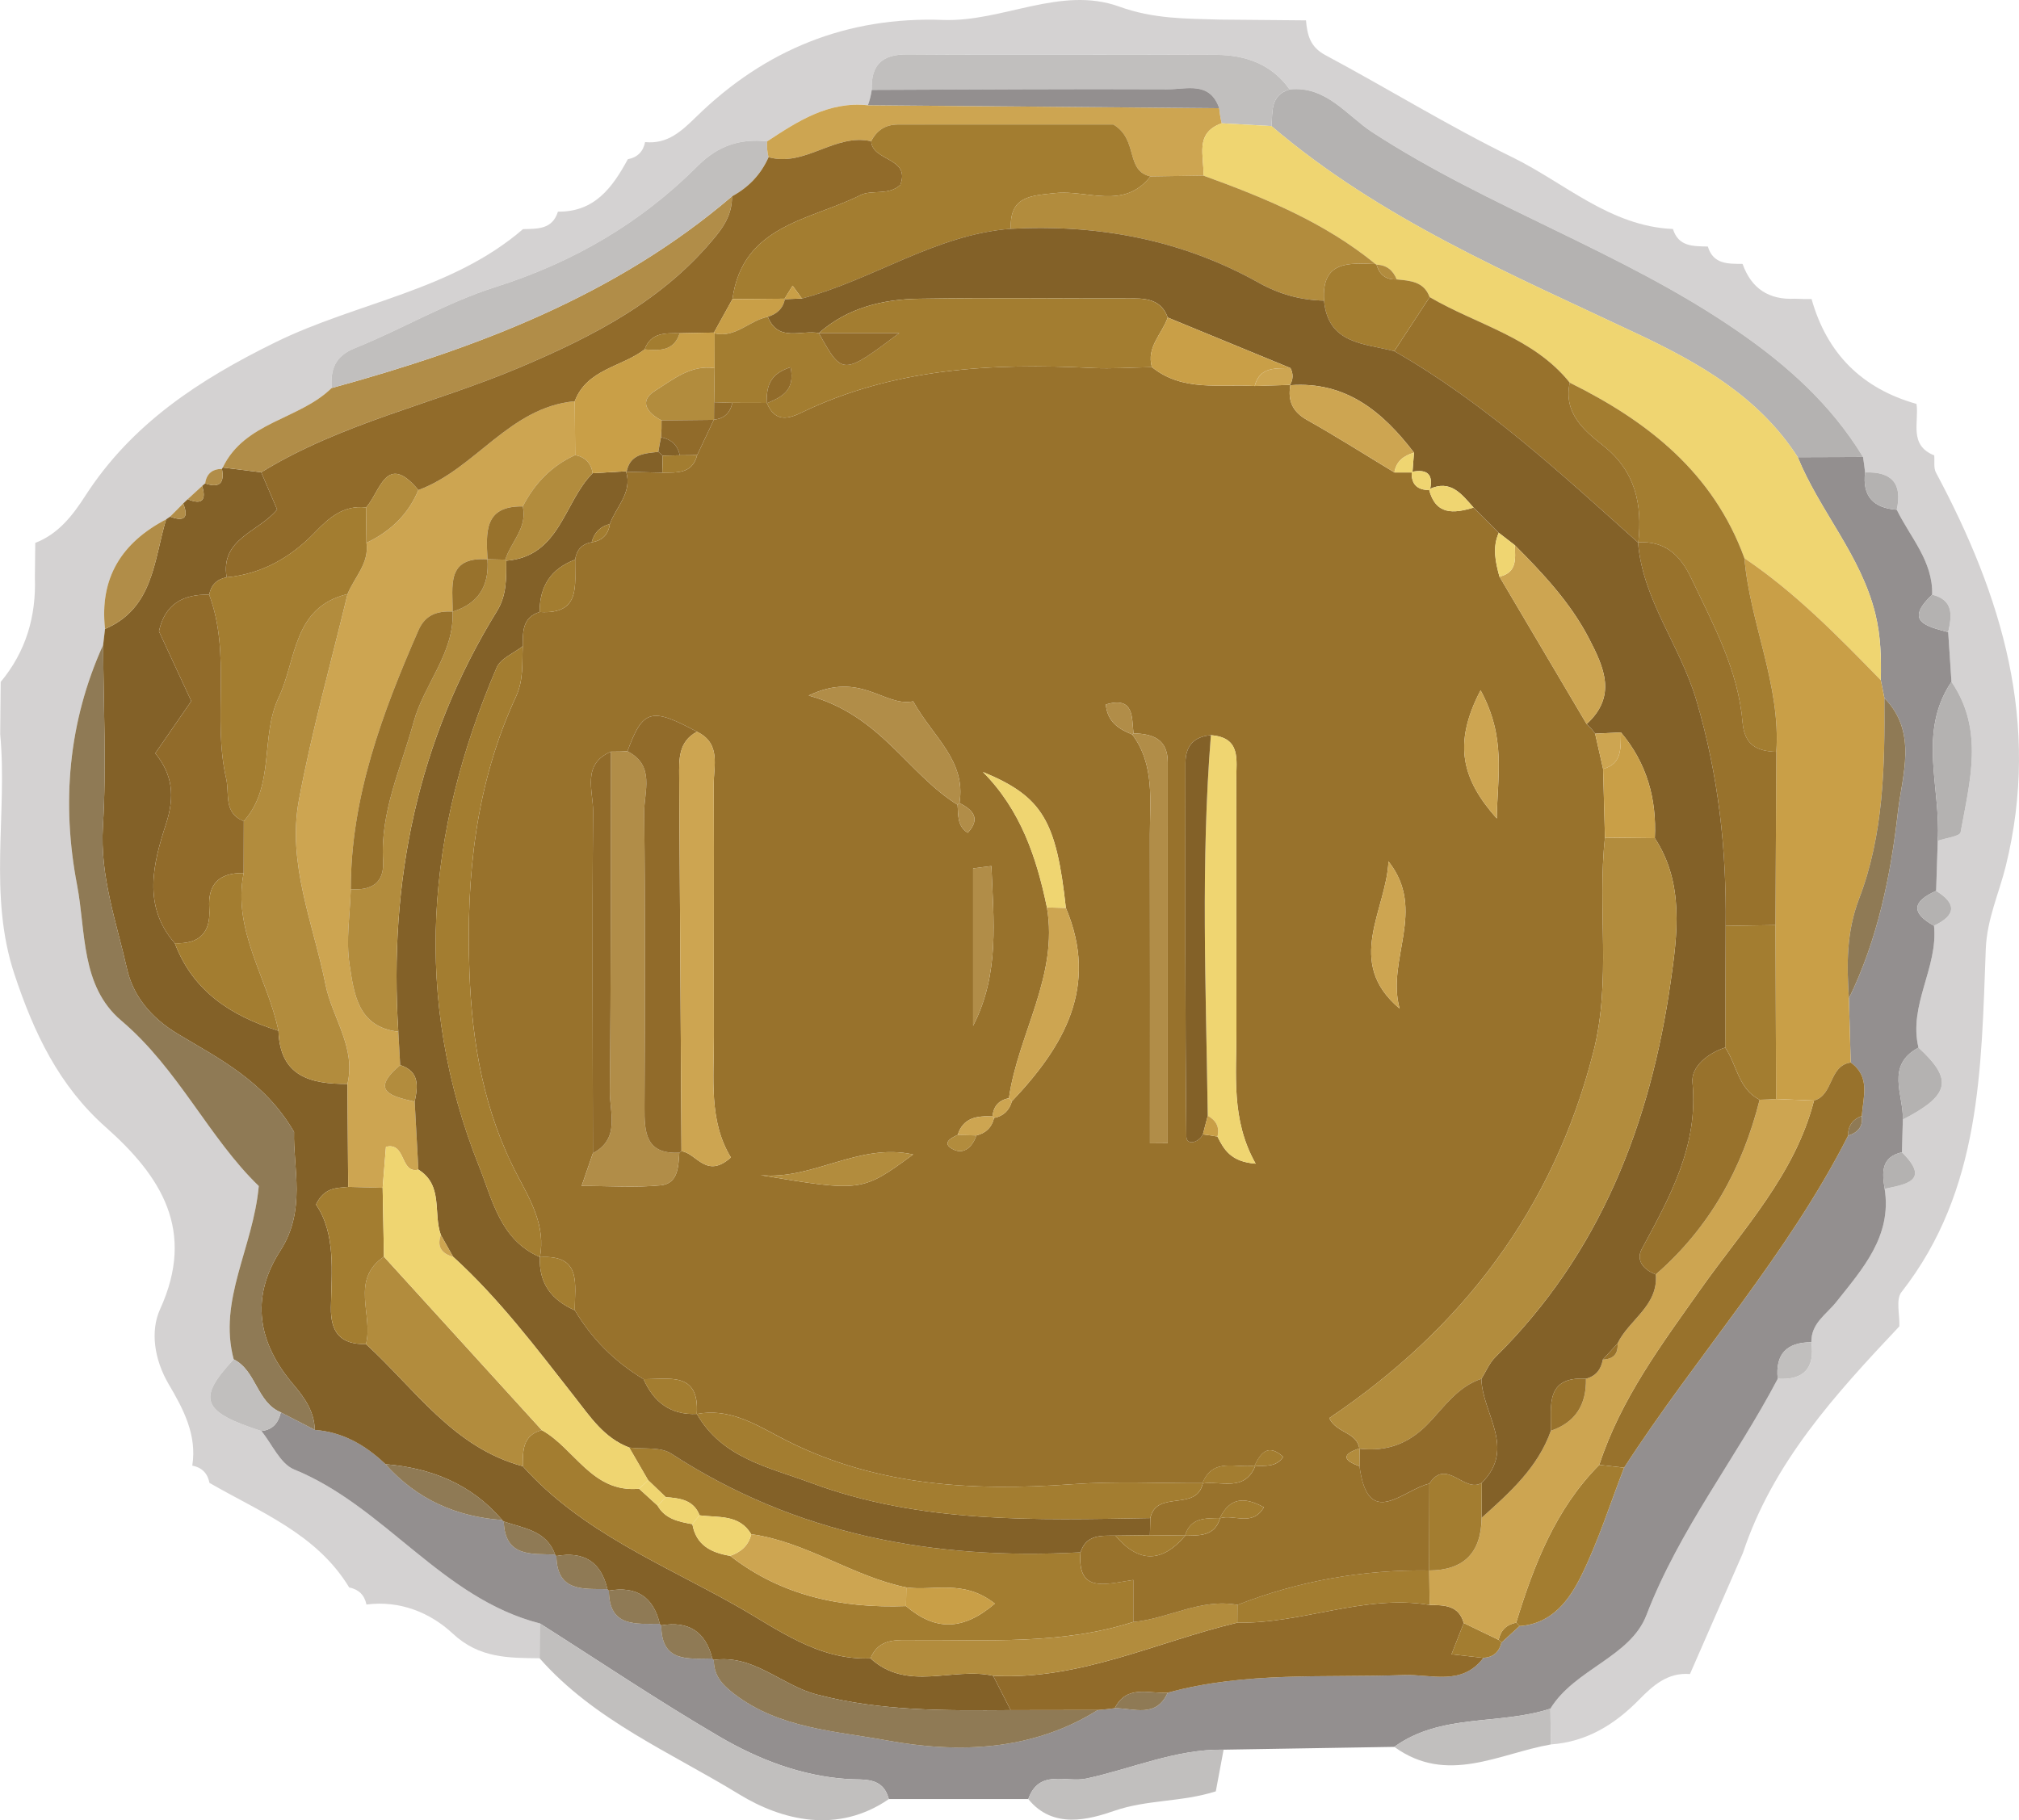 <?xml version="1.0" encoding="iso-8859-1"?>
<!-- Generator: Adobe Illustrator 27.0.0, SVG Export Plug-In . SVG Version: 6.00 Build 0)  -->
<svg version="1.1" id="Layer_1" xmlns="http://www.w3.org/2000/svg" xmlns:xlink="http://www.w3.org/1999/xlink" x="0px" y="0px"
	 viewBox="0 0 115.851 104.462" style="enable-background:new 0 0 115.851 104.462;" xml:space="preserve">
<g>
	<path style="fill:#D4D2D2;" d="M37.016,8.154c1.299,0.135,2.116-0.651,2.958-1.473c3.926-3.832,8.63-5.741,14.133-5.536
		c3.424,0.127,6.757-1.984,10.121-0.764c1.959,0.71,3.829,0.687,5.775,0.744c1.645,0.015,3.29,0.03,4.935,0.044
		c0.074,0.828,0.226,1.521,1.111,1.994c3.59,1.919,7.063,4.07,10.716,5.855c3.022,1.476,5.615,3.968,9.229,4.125
		c0.319,1.029,1.177,0.984,2.002,1.006c0.314,1.033,1.166,0.988,1.992,0.997l0-0.004c0.503,1.418,1.511,2.079,3.009,2.002
		c0.317,0.016,0.634,0.022,0.951,0.017c0.883,3.131,2.889,5.138,6.022,6.02c0.155,1.048-0.461,2.362,1.017,2.955
		c0.028,0.33-0.045,0.715,0.098,0.984c3.79,7.088,6.022,14.39,4.01,22.573c-0.384,1.56-1.084,3.054-1.15,4.766
		c-0.265,6.874-0.254,13.849-4.84,19.698c-0.332,0.424-0.093,1.295-0.119,1.959l0.004-0.001c-3.656,3.882-7.254,7.803-8.982,13.015
		c-1.013,2.315-2.025,4.63-3.038,6.945c-1.276-0.101-2.107,0.644-2.926,1.478c-1.389,1.416-3.008,2.417-5.052,2.561
		c-0.01-0.685-0.021-1.369-0.031-2.054c1.394-2.275,4.585-2.959,5.51-5.366c1.886-4.91,5.13-8.989,7.535-13.564
		c1.499,0.088,2.144-0.608,1.929-2.097c-0.017-1.101,0.852-1.581,1.444-2.329c1.479-1.869,3.191-3.75,2.763-6.476
		c1.247-0.267,2.638-0.466,0.991-2.099c0.017-0.626,0.035-1.252,0.052-1.877c2.709-1.397,2.903-2.291,0.898-4.128
		c-0.59-2.445,1.138-4.595,0.891-6.996c1.252-0.593,1.326-1.258,0.121-2c0.031-0.958,0.062-1.917,0.093-2.875
		c0.456-0.159,1.27-0.253,1.312-0.487c0.525-2.91,1.367-5.87-0.525-8.638c-0.063-0.95-0.125-1.9-0.188-2.85
		c0.213-0.939,0.332-1.837-0.919-2.149c0.051-1.929-1.258-3.291-2.032-4.876c0.341-1.517-0.304-2.197-1.817-2.14
		c-0.033-0.297-0.072-0.593-0.119-0.887c-1.832-3.016-4.373-5.287-7.269-7.276c-6.572-4.515-14.224-7.019-20.896-11.368
		c-1.435-0.936-2.637-2.677-4.736-2.449c-1.024-1.454-2.53-1.975-4.198-1.985c-5.908-0.034-11.817,0.018-17.725-0.026
		c-1.485-0.011-2.102,0.618-2.053,2.037c-0.044,0.301-0.117,0.594-0.22,0.88c-2.26-0.239-4.02,0.915-5.78,2.072
		C42.47,7.95,41.21,8.348,40.038,9.523c-3.274,3.281-7.156,5.542-11.621,6.956c-2.773,0.878-5.334,2.407-8.048,3.5
		c-1.172,0.472-1.401,1.233-1.342,2.292c-1.86,1.824-4.977,1.926-6.245,4.56l-0.046,0.079c-0.555,0.006-0.884,0.275-0.963,0.832
		c0,0-0.173,0.147-0.173,0.147c-0.277,0.254-0.553,0.507-0.83,0.761l-0.258,0.246c-0.25,0.251-0.501,0.502-0.751,0.754l-0.227,0.155
		c-2.545,1.329-3.833,3.359-3.506,6.289c-0.039,0.304-0.074,0.609-0.107,0.914C3.909,41.44,3.524,46.11,4.423,50.795
		c0.51,2.661,0.196,5.794,2.536,7.779c3.283,2.784,5.027,6.729,7.89,9.494c-0.33,3.571-2.345,6.545-1.439,9.945
		c-2.12,2.265-1.828,3.02,1.588,4.114c0.617,0.755,1.083,1.881,1.876,2.205c5.226,2.134,8.472,7.396,14.103,8.837
		c-0.004,0.667-0.008,1.334-0.012,2.001c-1.786-0.023-3.462,0.007-4.99-1.421c-1.274-1.19-3.027-1.916-4.947-1.664
		c-0.115-0.545-0.445-0.871-0.991-0.979c-1.866-3.079-5.108-4.319-8.018-6.003c-0.106-0.551-0.435-0.882-0.986-0.992
		c0.281-1.765-0.522-3.259-1.351-4.667c-0.835-1.418-1.067-3.057-0.496-4.309c2.059-4.512,0.061-7.628-3.119-10.446
		c-2.688-2.382-4.122-5.41-5.24-8.78c-1.518-4.574-0.39-9.202-0.816-13.78c0.009-0.997,0.019-1.995,0.028-2.992
		c1.451-1.744,2.043-3.767,1.962-6.011c0.007-0.656,0.015-1.313,0.022-1.969c1.314-0.507,2.138-1.563,2.857-2.68
		c2.672-4.152,6.538-6.677,10.912-8.828c4.685-2.304,10.117-2.959,14.218-6.5c0.825-0.021,1.684,0.028,2.004-1.003
		c2.109,0.027,3.132-1.393,4.01-3.008C36.575,9.034,36.906,8.705,37.016,8.154z"/>
	<path style="fill:#938F8F;" d="M59.004,103.248c-2.667,0.001-5.335,0.001-8.002,0.002c-0.351-1.305-1.426-1.085-2.383-1.15
		c-2.656-0.179-5.102-1.127-7.344-2.439c-3.5-2.048-6.872-4.316-10.298-6.492c-5.631-1.442-8.877-6.703-14.103-8.837
		c-0.793-0.324-1.259-1.45-1.876-2.205c0.652-0.065,0.977-0.471,1.116-1.07c0.65,0.335,1.3,0.671,1.951,1.006
		c1.61,0.123,2.913,0.878,4.055,1.968c1.785,2.005,4.045,3.018,6.7,3.204l0.087,0.084c0.067,2.053,1.583,1.854,2.945,1.894
		l0.074,0.087c0.035,2.086,1.558,1.878,2.93,1.901l0.083,0.087c0.011,2.114,1.542,1.895,2.924,1.906l0.082,0.086
		c0,2.139,1.536,1.911,2.93,1.901l0.083,0.082c0.008,0.878,0.429,1.382,1.16,1.943c2.604,2.002,5.834,2.135,8.766,2.676
		c4.067,0.749,8.337,0.621,12.114-1.745c0.325-0.024,0.648-0.058,0.97-0.103c1.098-0.003,2.37,0.589,3.036-0.888
		c4.459-1.228,9.032-0.853,13.572-1.015c1.536-0.055,3.317,0.646,4.541-0.984c0.565-0.033,0.903-0.335,1.038-0.876
		c0.346-0.316,0.691-0.633,1.037-0.949c1.864-0.128,2.853-1.486,3.549-2.9c0.976-1.985,1.648-4.119,2.45-6.189
		c4.161-6.437,9.362-12.172,12.856-19.058c0.559-0.17,0.865-0.516,0.784-1.13c0.075-1.081,0.514-2.237-0.636-3.064
		c-0.035-1.226-0.07-2.452-0.105-3.678c1.648-3.376,2.401-7.044,2.813-10.692c0.237-2.103,1.159-4.58-0.774-6.545
		c-0.069-0.342-0.137-0.685-0.206-1.027c0.021-1.279,0.005-2.506-0.315-3.809c-0.825-3.36-3.188-5.892-4.451-8.991
		c1.248-0.004,2.496-0.008,3.744-0.012c0.047,0.295,0.086,0.591,0.119,0.887c-0.167,1.369,0.483,2.045,1.817,2.14
		c0.774,1.585,2.083,2.947,2.032,4.876c-1.644,1.551-0.297,1.822,0.919,2.149c0.063,0.95,0.125,1.9,0.188,2.85
		c-1.958,2.895-0.597,6.077-0.787,9.125c-0.031,0.958-0.062,1.917-0.093,2.875c-1.334,0.588-1.487,1.248-0.121,2
		c0.246,2.401-1.482,4.551-0.891,6.996c-1.91,1.026-0.85,2.698-0.898,4.128c-0.017,0.626-0.035,1.252-0.052,1.877
		c-1.218,0.281-1.136,1.175-0.991,2.099c0.428,2.725-1.284,4.607-2.763,6.476c-0.592,0.748-1.46,1.228-1.444,2.329
		c-1.403,0-2.077,0.67-1.929,2.097c-2.405,4.575-5.649,8.654-7.535,13.564c-0.925,2.408-4.116,3.091-5.51,5.366
		c-2.928,0.965-6.269,0.247-8.957,2.193c-3.264,0.054-6.529,0.107-9.793,0.161c-2.752-0.039-5.257,1.094-7.882,1.66
		C61.169,102.323,59.632,101.495,59.004,103.248z"/>
	<path style="fill:#836128;" d="M22.119,84.031c-1.141-1.089-2.445-1.844-4.055-1.968c-0.031-1.051-0.565-1.821-1.234-2.608
		c-2.007-2.363-2.506-4.95-0.738-7.688c1.488-2.305,0.72-4.764,0.781-6.804c-1.697-2.916-4.3-4.202-6.651-5.612
		c-1.605-0.962-2.592-2.237-2.933-3.744c-0.607-2.684-1.562-5.307-1.384-8.188c0.213-3.457,0.027-6.939,0.014-10.41
		c0.032-0.305,0.068-0.61,0.107-0.914c2.787-1.194,2.796-3.937,3.506-6.289L9.76,29.65c0.803,0.299,1.086,0.081,0.751-0.754
		l0.258-0.246c0.815,0.334,1.083,0.07,0.83-0.761l0.173-0.147c0.801,0.278,1.124,0.003,0.963-0.832c0,0,0.046-0.079,0.046-0.079
		c0.735,0.091,1.471,0.183,2.206,0.274c0.3,0.7,0.6,1.4,0.914,2.134c-1.045,1.292-3.269,1.66-2.897,3.893
		c-0.559,0.106-0.891,0.44-1.003,0.996c-1.478-0.03-2.536,0.516-2.881,2.103c0.609,1.314,1.221,2.635,1.856,4.006
		c-0.673,0.974-1.306,1.891-2.067,2.993c0.997,1.236,1.135,2.465,0.612,4.071c-0.721,2.215-1.368,4.691,0.509,6.83
		c1.05,2.779,3.262,4.185,5.949,5.028c0.08,2.626,1.85,3.057,3.958,3.049c0.014,1.969,0.028,3.939,0.042,5.908
		c-0.633,0.078-1.338-0.015-1.849,1.011c1.145,1.681,0.895,3.816,0.859,5.905c-0.025,1.462,0.571,2.135,2.008,2.105
		c2.818,2.57,5.011,5.941,8.998,7.01c3.361,3.757,7.993,5.604,12.236,8c2.397,1.353,4.708,3.149,7.719,3.027
		c2.117,1.939,4.717,0.48,7.036,0.998c0.335,0.658,0.67,1.315,1.004,1.973c-3.733,0.025-7.424,0.072-11.13-0.898
		c-2.039-0.534-3.624-2.315-5.905-1.983l-0.083-0.082c-0.385-1.545-1.369-2.168-2.93-1.901l-0.082-0.086
		c-0.372-1.561-1.357-2.18-2.924-1.906l-0.083-0.087c-0.367-1.574-1.359-2.183-2.93-1.901l-0.074-0.087
		c-0.496-1.387-1.811-1.499-2.945-1.894l-0.087-0.084C27.058,85.178,24.756,84.254,22.119,84.031z"/>
	<path style="fill:#B4B2B1;" d="M106.899,26.226c-1.248,0.004-2.496,0.008-3.744,0.012c-2.211-3.448-5.642-5.397-9.169-7.063
		c-7.316-3.456-14.784-6.608-21.028-11.939c0.071-0.837-0.075-1.781,1.039-2.102c2.099-0.228,3.301,1.514,4.736,2.449
		c6.672,4.349,14.325,6.853,20.896,11.368C102.526,20.939,105.067,23.21,106.899,26.226z"/>
	<path style="fill:#8F7A55;" d="M5.92,37.009c0.013,3.471,0.199,6.953-0.014,10.41C5.728,50.3,6.683,52.923,7.29,55.607
		c0.341,1.507,1.328,2.781,2.933,3.744c2.351,1.409,4.954,2.695,6.651,5.612c-0.061,2.04,0.707,4.499-0.781,6.804
		c-1.768,2.739-1.269,5.326,0.738,7.688c0.669,0.788,1.203,1.558,1.234,2.608c-0.65-0.335-1.3-0.671-1.951-1.006
		c-1.39-0.581-1.401-2.386-2.704-3.044c-0.906-3.4,1.11-6.374,1.439-9.945c-2.864-2.765-4.608-6.71-7.89-9.494
		c-2.34-1.984-2.025-5.117-2.536-7.779C3.524,46.11,3.909,41.44,5.92,37.009z"/>
	<path style="fill:#B18D48;" d="M14.987,27.105c-0.735-0.091-1.471-0.183-2.206-0.274c1.268-2.634,4.385-2.737,6.245-4.56
		c8.321-2.285,16.294-5.295,22.975-11.003c0.01,0.862-0.328,1.542-0.878,2.224c-2.997,3.716-7.051,5.795-11.333,7.608
		C24.885,23.175,19.585,24.277,14.987,27.105z"/>
	<path style="fill:#C1BFBE;" d="M42.001,11.267c-6.681,5.708-14.654,8.719-22.975,11.003c-0.058-1.059,0.17-1.82,1.342-2.292
		c2.714-1.092,5.275-2.622,8.048-3.5c4.465-1.414,8.347-3.675,11.621-6.956c1.173-1.175,2.432-1.573,3.984-1.412
		c-0.024,0.307,0.002,0.61,0.076,0.909C43.66,10.012,42.951,10.753,42.001,11.267z"/>
	<path style="fill:#C1BFBE;" d="M30.976,93.17c3.426,2.175,6.798,4.443,10.298,6.492c2.242,1.312,4.689,2.26,7.344,2.439
		c0.957,0.065,2.032-0.155,2.383,1.15c-2.927,2.018-6.132,1.229-8.595-0.279c-3.917-2.4-8.3-4.232-11.443-7.8
		C30.968,94.503,30.972,93.837,30.976,93.17z"/>
	<path style="fill:#C1BFBE;" d="M73.998,5.133c-1.114,0.321-0.968,1.265-1.039,2.102c-0.953-0.053-1.906-0.106-2.859-0.159
		c-0.068-0.285-0.115-0.573-0.14-0.865c-0.533-1.569-1.887-1.082-2.952-1.087C61.346,5.098,55.684,5.14,50.022,5.159
		c-0.049-1.419,0.569-2.048,2.053-2.037C57.983,3.167,63.892,3.114,69.8,3.148C71.468,3.158,72.974,3.679,73.998,5.133z"/>
	<path style="fill:#CDA551;" d="M69.96,6.212c0.025,0.292,0.072,0.58,0.14,0.865c-1.588,0.568-0.986,1.901-1.049,3.002
		c-1.013,0.016-2.026,0.031-3.04,0.047c-1.463-0.337-0.668-2.104-2.124-2.978c-3.84,0-8.094,0.001-12.349-0.001
		c-0.721,0-1.233,0.322-1.552,0.962c-2.085-0.481-3.788,1.497-5.889,0.913c-0.075-0.299-0.1-0.602-0.076-0.909
		c1.759-1.157,3.52-2.311,5.78-2.072C56.521,6.097,63.24,6.154,69.96,6.212z"/>
	<path style="fill:#938F8F;" d="M69.96,6.212C63.24,6.154,56.521,6.097,49.802,6.039c0.103-0.286,0.176-0.579,0.22-0.88
		c5.662-0.019,11.324-0.062,16.986-0.035C68.073,5.13,69.426,4.643,69.96,6.212z"/>
	<path style="fill:#C1BFBE;" d="M80.004,100.253c2.688-1.946,6.028-1.228,8.957-2.193c0.01,0.685,0.021,1.369,0.031,2.054
		C86.003,100.639,83.035,102.45,80.004,100.253z"/>
	<path style="fill:#B4B2B1;" d="M111.188,48.253c0.189-3.048-1.172-6.229,0.787-9.125c1.892,2.769,1.05,5.728,0.525,8.638
		C112.458,48,111.643,48.094,111.188,48.253z"/>
	<path style="fill:#B18D48;" d="M9.533,29.805c-0.71,2.352-0.718,5.095-3.506,6.289C5.7,33.165,6.987,31.134,9.533,29.805z"/>
	<path style="fill:#C1BFBE;" d="M13.409,78.013c1.303,0.658,1.315,2.463,2.704,3.044c-0.139,0.599-0.465,1.005-1.116,1.07
		C11.581,81.033,11.289,80.278,13.409,78.013z"/>
	<path style="fill:#B4B2B1;" d="M109.184,64.252c0.048-1.431-1.012-3.103,0.898-4.128C112.087,61.961,111.892,62.855,109.184,64.252
		z"/>
	<path style="fill:#B4B2B1;" d="M108.141,68.228c-0.145-0.924-0.228-1.818,0.991-2.099
		C110.779,67.762,109.389,67.962,108.141,68.228z"/>
	<path style="fill:#B4B2B1;" d="M110.973,53.128c-1.366-0.752-1.213-1.412,0.121-2C112.3,51.87,112.225,52.535,110.973,53.128z"/>
	<path style="fill:#B4B2B1;" d="M108.835,29.253c-1.334-0.095-1.984-0.771-1.817-2.14C108.531,27.056,109.176,27.736,108.835,29.253
		z"/>
	<path style="fill:#B4B2B1;" d="M111.787,36.277c-1.216-0.327-2.564-0.598-0.919-2.149C112.118,34.441,112,35.339,111.787,36.277z"
		/>
	<path style="fill:#C1BFBE;" d="M102.005,79.129c-0.148-1.427,0.526-2.097,1.929-2.097C104.15,78.521,103.504,79.217,102.005,79.129
		z"/>
	<path style="fill:#B18D48;" d="M11.598,27.889c0.253,0.831-0.015,1.095-0.83,0.761C11.045,28.397,11.322,28.143,11.598,27.889z"/>
	<path style="fill:#B18D48;" d="M10.511,28.896c0.335,0.835,0.052,1.053-0.751,0.754C10.01,29.399,10.26,29.147,10.511,28.896z"/>
	<path style="fill:#B18D48;" d="M12.735,26.91c0.16,0.835-0.163,1.11-0.963,0.832C11.851,27.185,12.179,26.916,12.735,26.91z"/>
	<path style="fill:#C1BFBE;" d="M59.004,103.248c0.627-1.753,2.165-0.926,3.325-1.175c2.625-0.565,5.13-1.699,7.882-1.66
		c-0.146,0.783-0.293,1.567-0.448,2.394c-1.974,0.626-3.937,0.465-5.817,1.115C62.535,104.41,60.423,105.015,59.004,103.248z"/>
	<path style="fill:#EFD571;" d="M69.051,10.078c0.063-1.101-0.539-2.434,1.049-3.002c0.953,0.053,1.906,0.106,2.859,0.159
		c6.244,5.331,13.712,8.483,21.028,11.939c3.527,1.666,6.957,3.615,9.169,7.063c1.263,3.099,3.626,5.631,4.451,8.991
		c0.32,1.304,0.336,2.53,0.315,3.809c-2.45-2.511-4.896-5.026-7.826-7c-1.787-4.905-5.538-7.855-10.023-10.075
		c-2.087-2.606-5.33-3.32-8.039-4.91c-0.328-0.899-1.116-0.943-1.888-1.016c-0.211-0.522-0.577-0.832-1.158-0.846l-0.059-0.034
		C75.998,12.759,72.56,11.349,69.051,10.078z"/>
	<path style="fill:#C99F47;" d="M100.096,32.037c2.93,1.974,5.376,4.489,7.826,7c0.069,0.342,0.137,0.685,0.206,1.027
		c0.029,3.9-0.044,7.832-1.447,11.5c-0.744,1.945-0.715,3.794-0.591,5.737c0.035,1.226,0.07,2.452,0.105,3.678
		c-1.268,0.18-0.973,1.87-2.106,2.181c-0.725-0.029-1.449-0.058-2.174-0.087c-0.013-3.327-0.025-6.654-0.038-9.981
		c0.017-3.315,0.033-6.63,0.05-9.945C102.188,39.301,100.416,35.788,100.096,32.037z"/>
	<path style="fill:#916B2A;" d="M57.992,98.146c-0.335-0.658-0.67-1.315-1.004-1.973c4.951,0.272,9.361-1.941,14.011-3.048
		c3.716,0.076,7.268-1.643,11.035-1.016c0.829,0.014,1.671,0.001,1.956,1.039c-0.213,0.543-0.425,1.086-0.702,1.793
		c0.672,0.076,1.25,0.142,1.828,0.207c-1.224,1.63-3.005,0.929-4.541,0.984c-4.54,0.162-9.113-0.213-13.572,1.015
		c-1.078,0.07-2.34-0.489-3.036,0.888c-0.322,0.045-0.646,0.079-0.97,0.103C61.328,98.14,59.66,98.143,57.992,98.146z"/>
	<path style="fill:#98722C;" d="M104.089,63.16c1.133-0.311,0.837-2.001,2.106-2.181c1.149,0.827,0.711,1.983,0.636,3.064
		c-0.52,0.198-0.797,0.563-0.784,1.13c-3.495,6.886-8.695,12.621-12.856,19.058c-0.474-0.054-0.949-0.108-1.423-0.162
		c1.231-3.784,3.572-6.906,5.836-10.11C100.024,70.532,103.001,67.402,104.089,63.16z"/>
	<path style="fill:#8F7A55;" d="M57.992,98.146c1.668-0.003,3.336-0.006,5.005-0.008c-3.777,2.367-8.047,2.495-12.114,1.745
		c-2.932-0.54-6.162-0.674-8.766-2.676c-0.73-0.561-1.152-1.066-1.16-1.943c2.281-0.332,3.866,1.45,5.905,1.983
		C50.568,98.218,54.259,98.17,57.992,98.146z"/>
	<path style="fill:#A37D30;" d="M91.767,84.07c0.474,0.054,0.949,0.108,1.423,0.162c-0.802,2.07-1.474,4.205-2.45,6.189
		c-0.696,1.415-1.685,2.773-3.549,2.9l-0.192-0.196C88.017,89.806,89.255,86.602,91.767,84.07z"/>
	<path style="fill:#8F7A55;" d="M106.089,57.301c-0.123-1.943-0.153-3.792,0.591-5.737c1.404-3.668,1.476-7.6,1.447-11.5
		c1.933,1.965,1.011,4.441,0.774,6.545C108.49,50.258,107.737,53.926,106.089,57.301z"/>
	<path style="fill:#8F7A55;" d="M22.119,84.031c2.637,0.223,4.94,1.147,6.7,3.204C26.164,87.049,23.904,86.036,22.119,84.031z"/>
	<path style="fill:#8F7A55;" d="M34.938,91.289c1.567-0.274,2.553,0.345,2.924,1.906C36.48,93.184,34.948,93.403,34.938,91.289z"/>
	<path style="fill:#8F7A55;" d="M31.925,89.3c1.571-0.282,2.564,0.327,2.93,1.901C33.482,91.178,31.959,91.386,31.925,89.3z"/>
	<path style="fill:#8F7A55;" d="M37.944,93.281c1.561-0.267,2.545,0.356,2.93,1.901C39.48,95.191,37.944,95.419,37.944,93.281z"/>
	<path style="fill:#8F7A55;" d="M28.906,87.319c1.134,0.395,2.449,0.508,2.945,1.894C30.489,89.173,28.973,89.372,28.906,87.319z"/>
	<path style="fill:#A37D30;" d="M85.116,95.147c-0.578-0.065-1.155-0.131-1.828-0.207c0.277-0.707,0.489-1.25,0.702-1.793
		c0.667,0.322,1.334,0.643,2.002,0.965l0.162,0.159C86.019,94.812,85.681,95.114,85.116,95.147z"/>
	<path style="fill:#8F7A55;" d="M63.967,98.034c0.696-1.377,1.958-0.818,3.036-0.888C66.337,98.623,65.065,98.032,63.967,98.034z"/>
	<path style="fill:#8F7A55;" d="M106.046,65.174c-0.014-0.567,0.264-0.933,0.784-1.13C106.911,64.658,106.605,65.003,106.046,65.174
		z"/>
	<path style="fill:#A37D30;" d="M87.191,93.321c-0.346,0.316-0.691,0.633-1.037,0.949c0,0-0.162-0.159-0.162-0.159
		c0.114-0.555,0.458-0.877,1.007-0.987C86.999,93.125,87.191,93.321,87.191,93.321z"/>
	<path style="fill:#CDA551;" d="M19.98,68.116c-0.014-1.969-0.028-3.939-0.042-5.908c0.502-2.098-0.876-3.789-1.258-5.698
		c-0.702-3.508-2.208-6.943-1.53-10.581c0.741-3.98,1.846-7.893,2.793-11.835c0.393-0.969,1.254-1.765,1.087-2.94
		c1.361-0.648,2.394-1.618,2.977-3.03c3.272-1.204,5.214-4.749,8.973-5.097c0.009,1.03,0.017,2.059,0.026,3.089
		c-1.36,0.618-2.332,1.632-3.008,2.949c-2.252-0.044-2.096,1.522-2.027,3.03l0,0.002c-2.412-0.158-1.976,1.579-2.001,3.009
		l0.003-0.01c-0.87-0.032-1.564,0.168-1.963,1.082c-2.075,4.75-3.878,9.565-3.881,14.855c-0.041,1.443-0.285,2.917-0.071,4.322
		c0.254,1.667,0.469,3.594,2.798,3.854c0.036,0.64,0.072,1.279,0.107,1.919c-1.809,1.526-0.446,1.797,0.832,2.102
		c0.071,1.299,0.142,2.598,0.213,3.896c-1.059,0.265-0.698-1.602-1.862-1.307c-0.068,0.839-0.129,1.596-0.19,2.353
		C21.297,68.153,20.638,68.134,19.98,68.116z"/>
	<path style="fill:#A37D30;" d="M49.951,95.174c-3.011,0.122-5.322-1.674-7.719-3.027c-4.243-2.395-8.874-4.243-12.236-8
		c0.007-0.879-0.023-1.777,1.092-2.071c1.898,1.057,2.892,3.616,5.58,3.362c0.354,0.323,0.709,0.646,1.063,0.969
		c0.44,0.779,1.219,0.922,1.998,1.066c0.213,1.213,1.085,1.64,2.166,1.818c2.977,2.316,6.415,3.018,10.091,2.884
		c1.685,1.432,3.268,1.419,5.097-0.142c-1.787-1.413-3.505-0.711-5.079-0.928c-3.097-0.639-5.734-2.616-8.899-3.056
		c-0.695-1.159-1.895-0.938-2.961-1.083c-0.352-0.897-1.141-0.98-1.941-1.045c-0.338-0.325-0.677-0.65-1.015-0.974
		c-0.362-0.624-0.723-1.248-1.085-1.872c0.811,0.102,1.791-0.055,2.408,0.347c7.173,4.67,15.093,6.128,23.488,5.667
		c-0.197,2.349,1.375,1.834,3.024,1.584c0,0.869,0,1.641,0,2.413c-4.116,1.319-8.367,1.017-12.59,1.039
		C51.46,94.13,50.429,93.997,49.951,95.174z"/>
	<path style="fill:#916B2A;" d="M32.98,23.027c-3.759,0.347-5.701,3.892-8.973,5.097c-1.853-2.224-2.188,0.11-3.003,1.001
		c-1.286-0.152-2.124,0.589-2.937,1.432c-1.386,1.436-3.035,2.383-5.061,2.576c-0.372-2.233,1.852-2.601,2.897-3.893
		c-0.314-0.733-0.614-1.433-0.914-2.134c4.598-2.828,9.897-3.93,14.802-6.006c4.282-1.812,8.335-3.892,11.333-7.608
		c0.55-0.682,0.889-1.362,0.878-2.224c0.95-0.515,1.659-1.255,2.098-2.247c2.101,0.585,3.804-1.394,5.889-0.913
		c0.068,1.16,2.271,0.917,1.672,2.502c-0.678,0.634-1.629,0.257-2.29,0.589c-2.872,1.443-6.759,1.702-7.343,5.969
		c-0.354,0.639-0.708,1.279-1.061,1.918c-0.655,0.013-1.31,0.026-1.965,0.039c-0.814-0.001-1.653-0.058-2.013,0.927
		C35.672,21.071,33.68,21.18,32.98,23.027z"/>
	<path style="fill:#B28C3D;" d="M19.942,34.094c-0.947,3.942-2.051,7.855-2.793,11.835c-0.678,3.638,0.828,7.073,1.53,10.581
		c0.382,1.91,1.76,3.601,1.258,5.698c-2.108,0.008-3.878-0.423-3.958-3.049c-0.626-3.027-2.649-5.745-1.999-9.053
		c0.003-0.993,0.006-1.985,0.009-2.978c1.819-2.039,0.928-4.84,2.001-7.1C17.023,37.853,16.788,34.852,19.942,34.094z"/>
	<path style="fill:#A37D30;" d="M19.942,34.094c-3.154,0.759-2.919,3.759-3.952,5.935c-1.073,2.26-0.182,5.061-2.001,7.1
		c-1.184-0.476-0.806-1.551-1.012-2.45c-0.796-3.48,0.306-7.126-0.975-10.551c0.112-0.556,0.444-0.89,1.003-0.996
		c2.026-0.193,3.675-1.14,5.061-2.576c0.813-0.842,1.651-1.584,2.937-1.432c0.009,0.676,0.017,1.353,0.026,2.029
		C21.196,32.329,20.335,33.125,19.942,34.094z"/>
	<path style="fill:#916B2A;" d="M12.002,34.128c1.281,3.425,0.178,7.071,0.975,10.551c0.206,0.899-0.172,1.974,1.012,2.45
		c-0.003,0.993-0.006,1.985-0.009,2.978c-1.381-0.031-2.067,0.614-1.972,2.024c0.094,1.408-0.582,2.061-1.977,2.001
		c-1.877-2.14-1.229-4.615-0.509-6.83c0.523-1.606,0.385-2.836-0.612-4.071c0.761-1.102,1.395-2.019,2.067-2.993
		c-0.635-1.371-1.247-2.692-1.856-4.006C9.466,34.643,10.524,34.098,12.002,34.128z"/>
	<path style="fill:#B28C3D;" d="M31.088,82.077c-1.115,0.294-1.085,1.192-1.092,2.071c-3.987-1.069-6.18-4.44-8.998-7.01
		c0.439-1.652-0.932-3.677,1.032-5.015C25.05,75.441,28.069,78.759,31.088,82.077z"/>
	<path style="fill:#B28C3D;" d="M49.951,95.174c0.478-1.178,1.509-1.044,2.483-1.049c4.223-0.022,8.474,0.28,12.59-1.039
		c2.017-0.183,3.869-1.374,5.981-0.982c-0.002,0.34-0.005,0.681-0.007,1.021c-4.651,1.107-9.061,3.319-14.011,3.048
		C54.669,95.654,52.069,97.114,49.951,95.174z"/>
	<path style="fill:#A37D30;" d="M10.031,54.132c1.395,0.06,2.071-0.593,1.977-2.001c-0.094-1.41,0.591-2.055,1.972-2.024
		c-0.649,3.308,1.373,6.027,1.999,9.053C13.293,58.316,11.081,56.911,10.031,54.132z"/>
	<path style="fill:#A37D30;" d="M22.031,72.122c-1.964,1.338-0.593,3.363-1.032,5.015c-1.437,0.03-2.034-0.644-2.008-2.105
		c0.036-2.089,0.285-4.224-0.859-5.905c0.511-1.026,1.216-0.933,1.849-1.011c0.658,0.018,1.317,0.037,1.975,0.055
		C21.981,69.488,22.006,70.805,22.031,72.122z"/>
	<path style="fill:#A37D30;" d="M42.027,17.168c0.584-4.267,4.471-4.526,7.343-5.969c0.661-0.332,1.612,0.045,2.29-0.589
		c0.599-1.585-1.604-1.342-1.672-2.502c0.319-0.64,0.83-0.963,1.552-0.962c4.255,0.002,8.509,0.001,12.349,0.001
		c1.456,0.874,0.66,2.642,2.124,2.978c-1.515,1.943-3.623,0.761-5.445,0.955c-1.434,0.153-2.646,0.177-2.564,2.051
		c-4.332,0.328-7.906,2.931-11.991,4.002c-0.177-0.245-0.354-0.491-0.532-0.736c-0.16,0.258-0.319,0.516-0.479,0.774
		c0,0,0.04-0.029,0.04-0.029C44.036,17.15,43.032,17.159,42.027,17.168z"/>
	<path style="fill:#B28C3D;" d="M58.002,13.13c-0.082-1.874,1.13-1.898,2.564-2.051c1.822-0.194,3.93,0.988,5.445-0.955
		c1.013-0.016,2.026-0.031,3.04-0.047c3.509,1.271,6.948,2.681,9.878,5.078c-1.524-0.06-3.107-0.205-2.956,2.097
		c-1.34-0.027-2.561-0.364-3.758-1.033C67.803,13.754,63.022,12.863,58.002,13.13z"/>
	<path style="fill:#A37D30;" d="M100.096,32.037c0.32,3.751,2.092,7.264,1.83,11.111c-1.109-0.036-1.83-0.38-1.939-1.698
		c-0.247-3.001-1.681-5.605-2.945-8.267c-0.633-1.334-1.5-2.142-3.034-2.061c0.235-2.182-0.162-4.08-2.026-5.555
		c-1.106-0.875-2.282-1.874-1.91-3.605C94.558,24.182,98.31,27.132,100.096,32.037z"/>
	<path style="fill:#98722C;" d="M90.073,21.962c-0.372,1.731,0.803,2.73,1.91,3.605c1.864,1.475,2.261,3.372,2.026,5.555
		l-0.017,0.015c-4.426-3.964-8.787-8.01-13.989-10.985c0.677-1.033,1.354-2.066,2.032-3.1
		C84.743,18.641,87.985,19.355,90.073,21.962z"/>
	<path style="fill:#A37D30;" d="M82.034,17.052c-0.677,1.033-1.354,2.066-2.032,3.1c-1.717-0.447-3.794-0.393-4.029-2.899
		c-0.152-2.302,1.432-2.157,2.956-2.097l0.059,0.034c0.166,0.583,0.545,0.876,1.158,0.846
		C80.918,16.109,81.706,16.153,82.034,17.052z"/>
	<path style="fill:#B28C3D;" d="M80.146,16.036c-0.614,0.03-0.992-0.263-1.158-0.846C79.569,15.205,79.935,15.514,80.146,16.036z"/>
	<path style="fill:#CDA551;" d="M86.999,93.125c-0.55,0.111-0.893,0.432-1.007,0.987c-0.667-0.322-1.334-0.643-2.002-0.965
		c-0.285-1.038-1.128-1.025-1.956-1.039c-0.009-0.66-0.019-1.319-0.028-1.979l-0.001,0.001c2.006-0.009,2.993-1.034,3.012-3.023
		c1.606-1.442,3.222-2.876,3.974-4.996c1.428-0.486,2.046-1.517,2.013-2.987c0.571-0.146,0.867-0.534,0.966-1.096
		c0.593-0.025,0.896-0.314,0.846-0.926c0.651-1.366,2.344-2.155,2.196-3.964c3.086-2.686,4.972-6.087,5.958-10.021
		c0.316-0.007,0.631-0.021,0.946-0.044c0.725,0.029,1.449,0.058,2.174,0.087c-1.088,4.241-4.064,7.371-6.486,10.8
		c-2.264,3.204-4.605,6.325-5.836,10.11C89.255,86.602,88.017,89.806,86.999,93.125z"/>
	<path style="fill:#98722C;" d="M94.009,31.121c1.534-0.08,2.401,0.727,3.034,2.061c1.263,2.662,2.697,5.266,2.945,8.267
		c0.109,1.318,0.83,1.662,1.939,1.698c-0.017,3.315-0.033,6.63-0.05,9.945c-0.953,0.015-1.905,0.03-2.858,0.046
		c0.053-4.397-0.402-8.614-1.682-12.951c-0.924-3.134-3.079-5.748-3.346-9.05L94.009,31.121z"/>
	<path style="fill:#A37D30;" d="M99.019,53.138c0.953-0.015,1.905-0.03,2.858-0.046c0.013,3.327,0.025,6.654,0.038,9.981
		c-0.315,0.023-0.63,0.037-0.946,0.044c-1.227-0.624-1.302-2.009-1.976-2.998C99.001,57.793,99.01,55.465,99.019,53.138z"/>
	<path style="fill:#A37D30;" d="M82.005,90.13c0.009,0.66,0.019,1.319,0.028,1.979c-3.767-0.627-7.318,1.092-11.035,1.016
		c0.002-0.34,0.005-0.681,0.007-1.021C74.543,90.722,78.211,90.075,82.005,90.13z"/>
	<path style="fill:#836128;" d="M62.001,89.089c-8.396,0.461-16.315-0.998-23.488-5.667c-0.617-0.401-1.597-0.244-2.408-0.347
		c-1.448-0.549-2.235-1.759-3.147-2.922c-2.184-2.786-4.32-5.627-6.957-8.025c-0.235-0.418-0.47-0.836-0.705-1.254
		c-0.454-1.242,0.159-2.849-1.288-3.75c-0.071-1.299-0.142-2.598-0.213-3.896c0.186-0.884,0.291-1.736-0.832-2.102
		c-0.036-0.64-0.072-1.279-0.107-1.919c-0.551-8.621,1.09-16.731,5.667-24.146c0.562-0.91,0.524-1.891,0.53-2.882
		c3.095-0.249,3.289-3.362,4.955-5.022c0.637-0.037,1.275-0.074,1.912-0.11c0.388,1.222-0.571,2.031-0.926,3.025
		c-0.554,0.144-0.901,0.494-1.042,1.048c-0.565,0.096-0.871,0.439-0.95,0.997c-1.388,0.521-2.049,1.534-2.034,3.004
		c-1.012,0.315-0.963,1.155-0.972,1.966c-0.511,0.402-1.27,0.698-1.495,1.222c-4.043,9.413-4.861,18.996-1.001,28.655
		c0.756,1.892,1.213,4.209,3.483,5.179l0,0.004c-0.075,1.504,0.673,2.468,2.002,3.051c0.981,1.649,2.298,2.963,3.942,3.95
		c0.586,1.327,1.555,2.068,3.055,1.999l0.007,0.002c1.443,2.538,4.145,3.06,6.55,3.955c6.299,2.344,12.895,2.131,19.466,2.019
		c-0.005,0.327-0.012,0.654-0.023,0.981c-0.659,0.009-1.318,0.017-1.977,0.026C63.186,88.136,62.328,88.057,62.001,89.089z"/>
	<path style="fill:#EFD571;" d="M26.001,72.128c2.637,2.398,4.773,5.239,6.957,8.025c0.911,1.162,1.699,2.373,3.147,2.922
		c0.362,0.624,0.723,1.248,1.085,1.872c-0.17,0.168-0.344,0.332-0.521,0.492c-2.688,0.254-3.682-2.305-5.58-3.362
		c-3.019-3.318-6.038-6.636-9.057-9.954c-0.025-1.317-0.05-2.634-0.075-3.951c0.061-0.757,0.122-1.514,0.19-2.353
		c1.164-0.295,0.803,1.572,1.862,1.307c1.447,0.901,0.834,2.509,1.288,3.75C25.053,71.561,25.348,71.946,26.001,72.128z"/>
	<path style="fill:#B28C3D;" d="M29.052,32.179c-0.005,0.992,0.032,1.972-0.53,2.882c-4.577,7.415-6.218,15.525-5.667,24.146
		c-2.329-0.261-2.544-2.188-2.798-3.854c-0.214-1.404,0.03-2.879,0.071-4.322c1.161,0.085,1.931-0.332,1.854-1.615
		c-0.172-2.84,1.03-5.327,1.75-7.969c0.599-2.2,2.342-3.957,2.24-6.352l-0.003,0.01c1.486-0.458,2.115-1.486,2.001-3.009
		c0,0,0-0.002,0-0.002c0.341,0.008,0.683,0.016,1.024,0.024L29.052,32.179z"/>
	<path style="fill:#C99F47;" d="M35.919,27.047c-0.637,0.037-1.275,0.074-1.912,0.11c-0.089-0.583-0.428-0.925-1.002-1.041
		c-0.009-1.03-0.017-2.059-0.026-3.089c0.701-1.848,2.692-1.956,4.008-2.976c0.846,0.071,1.681,0.118,2.013-0.927
		c0.655-0.013,1.31-0.026,1.965-0.039l0.044,0.049c-0.002,0.665-0.004,1.329-0.006,1.994c-1.376-0.211-2.397,0.665-3.416,1.297
		c-0.948,0.589-0.459,1.279,0.373,1.701c0.007,0.322-0.004,0.644-0.032,0.965c-0.057,0.279-0.108,0.559-0.153,0.841
		c-0.789,0.09-1.619,0.113-1.821,1.14L35.919,27.047z"/>
	<path style="fill:#98722C;" d="M25.972,35.095c0.102,2.395-1.641,4.152-2.24,6.352c-0.72,2.642-1.922,5.129-1.75,7.969
		c0.078,1.283-0.692,1.7-1.854,1.615c0.002-5.289,1.806-10.104,3.881-14.855C24.408,35.263,25.102,35.063,25.972,35.095z"/>
	<path style="fill:#B28C3D;" d="M33.005,26.116c0.574,0.117,0.913,0.458,1.002,1.041c-1.666,1.66-1.86,4.772-4.955,5.022
		l-0.057-0.06c0.325-1.021,1.283-1.834,1.002-3.054C30.673,27.749,31.645,26.734,33.005,26.116z"/>
	<path style="fill:#B28C3D;" d="M21.029,31.153c-0.009-0.676-0.017-1.353-0.026-2.029c0.816-0.89,1.15-3.225,3.003-1.001
		C23.423,29.535,22.39,30.506,21.029,31.153z"/>
	<path style="fill:#98722C;" d="M27.97,32.097c0.114,1.522-0.515,2.551-2.001,3.009C25.994,33.676,25.558,31.939,27.97,32.097z"/>
	<path style="fill:#98722C;" d="M29.997,29.065c0.281,1.22-0.677,2.033-1.002,3.054c-0.341-0.008-0.683-0.016-1.024-0.024
		C27.901,30.587,27.746,29.021,29.997,29.065z"/>
	<path style="fill:#B28C3D;" d="M22.962,61.126c1.123,0.366,1.018,1.218,0.832,2.102C22.516,62.924,21.154,62.653,22.962,61.126z"/>
	<path style="fill:#98722C;" d="M36.926,79.149c-1.644-0.987-2.961-2.301-3.942-3.95c-0.022-1.44,0.456-3.209-2.002-3.051l0-0.004
		c0.33-1.753-0.506-3.202-1.268-4.645c-1.944-3.684-2.63-7.595-2.778-11.75c-0.196-5.483,0.357-10.759,2.671-15.767
		c0.443-0.959,0.345-1.919,0.389-2.894c0.009-0.811-0.04-1.651,0.972-1.966c2.392,0.159,2.008-1.561,2.034-3.004
		c0.079-0.559,0.385-0.901,0.95-0.997c0.607-0.091,0.956-0.44,1.042-1.048c0.355-0.994,1.314-1.803,0.926-3.025l0.036,0.026
		c0.683,0.018,1.366,0.036,2.049,0.054c0.829-0.015,1.717,0.086,1.999-1.01c0.318-0.674,0.637-1.348,0.955-2.022l0.011-0.012
		c0.595-0.056,0.929-0.397,1.054-0.966c0.655,0.002,1.31,0.003,1.965,0.005l0.018,0.017c0.425,0.974,1.048,0.991,1.947,0.556
		c5.296-2.565,10.949-2.87,16.696-2.579c1.145,0.058,2.298-0.027,3.448-0.047c1.77,1.427,3.889,0.959,5.898,1.083
		c0.676-0.021,1.352-0.042,2.028-0.064l0.017,0.02c-0.158,0.9,0.127,1.527,0.969,2c1.694,0.953,3.337,1.998,5.002,3.005
		c0.345,0,0.691,0,1.036,0l-0.042-0.032c-0.037,0.732,0.336,1.054,1.042,1.043l-0.052-0.042c0.383,1.496,1.421,1.392,2.558,1.048
		c0.482,0.482,0.964,0.964,1.446,1.447c-0.375,0.845-0.188,1.681,0.04,2.517c1.668,2.82,3.335,5.64,5.003,8.46
		c0.186,0.164,0.349,0.347,0.487,0.551c0.152,0.676,0.305,1.351,0.457,2.027c0.035,1.314,0.071,2.627,0.106,3.941
		c-0.45,4.081,0.382,8.189-0.663,12.293c-2.305,9.046-7.541,15.884-15.157,21.018c0.411,0.879,1.593,0.791,1.728,1.757l0.016-0.018
		c-1.02,0.332-0.989,0.673-0.008,1.021c0.489,3.72,2.507,1.333,4.01,1.004c-0.004,1.661-0.009,3.322-0.013,4.983l0.001-0.001
		c-3.794-0.055-7.463,0.593-10.999,1.974c-2.112-0.392-3.964,0.799-5.981,0.982c0-0.772,0-1.544,0-2.413
		c-1.649,0.25-3.221,0.764-3.024-1.584c0.327-1.032,1.185-0.953,2.003-0.959c1.334,1.581,2.668,1.573,4.003,0.002
		c0.825-0.016,1.689,0.046,2-0.999c0.79-0.252,1.857,0.503,2.511-0.628c-1.141-0.641-1.972-0.533-2.522,0.616
		c-0.823,0.019-1.688-0.042-1.997,1.002c-0.673-0.006-1.346-0.012-2.018-0.019c0.01-0.327,0.018-0.654,0.023-0.981
		c0.354-1.645,2.648-0.351,3.009-1.986c1.059-0.16,2.387,0.498,3.01-0.99c0.567-0.053,1.195,0.082,1.605-0.537
		c-0.834-0.766-1.276-0.272-1.638,0.499c-1.053,0.172-2.388-0.493-2.993,1.009c-2.481,0.01-4.973-0.119-7.442,0.059
		c-5.869,0.424-11.578,0.099-16.906-2.753c-1.444-0.773-2.899-1.611-4.66-1.275l-0.007-0.002
		C40.139,78.682,38.366,79.17,36.926,79.149z M54.952,65.132c-0.403,0.186-0.938,0.477-0.267,0.827
		c0.629,0.328,1.116-0.145,1.342-0.795c0.538-0.132,0.884-0.458,1.013-1.004c0.544-0.105,0.875-0.438,1.027-0.961
		c2.988-3.152,5-6.577,3.093-11.094c-0.548-4.991-1.323-6.381-4.76-7.802c2.172,2.191,3.082,4.916,3.673,7.774
		c0.676,3.928-1.652,7.257-2.18,10.945c-0.572,0.119-0.893,0.461-0.94,1.05C56.077,64.033,55.274,64.127,54.952,65.132z
		 M54.943,46.185c0.058,0.578-0.043,1.212,0.588,1.611c0.759-0.829,0.299-1.312-0.477-1.711c0.4-2.436-1.541-3.809-2.656-5.836
		c-1.659,0.348-2.986-1.771-5.996-0.332C50.549,41.056,52.058,44.387,54.943,46.185z M69.022,65.103
		c0.28,0.034,0.559,0.076,0.837,0.126c0.371,0.747,0.778,1.452,2.19,1.554c-1.429-2.528-1.096-5.126-1.103-7.691
		c-0.014-4.783-0.008-9.566-0.009-14.35c0-1.129,0.292-2.42-1.456-2.548c-0.99,0.074-1.46,0.631-1.46,1.6
		c-0.002,7.146-0.025,14.293,0.052,21.438C68.079,65.733,68.75,65.616,69.022,65.103z M65.041,42.089
		c-0.108-0.938,0.047-2.133-1.588-1.661c0.087,1.006,0.746,1.417,1.518,1.725c1.3,1.751,1.007,3.785,1.01,5.76
		c0.011,5.901,0.004,11.802,0.004,17.703c0.34-0.003,0.68-0.005,1.02-0.008c0-7.286-0.001-14.572,0.001-21.858
		C67.006,42.416,66.145,42.112,65.041,42.089z M39.104,66.069c0.871,0.108,1.413,1.624,2.834,0.358
		c-1.283-2.095-0.968-4.556-0.976-6.98c-0.015-4.801,0.018-9.602-0.01-14.403c-0.006-1.09,0.438-2.377-0.962-3.05
		c-2.627-1.42-3.102-1.286-3.988,1.122c-0.315,0.019-0.629,0.025-0.945,0.02c-1.688,0.728-1.018,2.236-1.027,3.422
		c-0.054,6.541-0.016,13.083-0.01,19.625c-0.2,0.583-0.401,1.167-0.646,1.879c1.653,0,3.105,0.104,4.534-0.035
		c1.008-0.099,1.014-1.07,1.071-1.874L39.104,66.069z M79.671,49.435c-0.121,2.812-2.537,5.788,0.64,8.448
		C79.53,55.059,81.889,52.238,79.671,49.435z M43.639,67.444c5.813,0.966,5.813,0.966,8.758-1.188
		C49.276,65.564,46.659,67.736,43.639,67.444z M84.956,39.616c-1.619,3.095-1.048,5.134,0.929,7.357
		C85.926,44.497,86.428,42.324,84.956,39.616z M56.887,49.703c-0.35,0.045-0.699,0.089-1.049,0.134c0,3.011,0,6.023,0,9.034
		C57.38,55.873,57.003,52.781,56.887,49.703z"/>
	<path style="fill:#CDA551;" d="M51.987,92.175c-3.677,0.134-7.115-0.568-10.091-2.884c0.611-0.212,1.055-0.586,1.211-1.242
		c3.165,0.44,5.802,2.418,8.899,3.056C51.999,91.462,51.993,91.818,51.987,92.175z"/>
	<path style="fill:#C99F47;" d="M51.987,92.175c0.006-0.357,0.012-0.713,0.018-1.07c1.574,0.217,3.292-0.485,5.079,0.928
		C55.255,93.593,53.672,93.607,51.987,92.175z"/>
	<path style="fill:#EFD571;" d="M43.106,88.049c-0.155,0.656-0.6,1.03-1.211,1.242c-1.081-0.178-1.953-0.605-2.166-1.818
		c0.129-0.177,0.268-0.347,0.416-0.508C41.212,87.11,42.411,86.89,43.106,88.049z"/>
	<path style="fill:#EFD571;" d="M39.729,87.474c-0.779-0.144-1.558-0.287-1.998-1.066c0.156-0.164,0.313-0.326,0.473-0.487
		c0.8,0.064,1.59,0.147,1.941,1.045C39.997,87.127,39.858,87.296,39.729,87.474z"/>
	<path style="fill:#EFD571;" d="M37.732,86.408c-0.354-0.323-0.709-0.646-1.063-0.969c0.177-0.16,0.351-0.324,0.521-0.492
		c0.338,0.325,0.677,0.65,1.015,0.974C38.045,86.082,37.887,86.244,37.732,86.408z"/>
	<path style="fill:#C99F47;" d="M42.027,17.168c1.005-0.009,2.01-0.018,3.014-0.027c-0.101,0.561-0.458,0.881-0.983,1.041
		c-1.052,0.203-1.847,1.227-3.048,0.953l-0.044-0.049C41.319,18.446,41.673,17.807,42.027,17.168z"/>
	<path style="fill:#A37D30;" d="M39.001,19.125c-0.333,1.044-1.167,0.998-2.013,0.927C37.348,19.067,38.187,19.124,39.001,19.125z"
		/>
	<path style="fill:#836128;" d="M44.058,18.182c0.525-0.161,0.882-0.48,0.983-1.041l-0.04,0.029c0.337-0.013,0.674-0.025,1.01-0.038
		c4.085-1.071,7.658-3.673,11.991-4.002c5.02-0.268,9.801,0.623,14.213,3.089c1.197,0.669,2.418,1.007,3.758,1.033
		c0.235,2.506,2.312,2.452,4.029,2.899c5.203,2.974,9.564,7.021,13.989,10.985c0.267,3.302,2.421,5.916,3.346,9.05
		c1.279,4.337,1.734,8.555,1.682,12.951c-0.009,2.327-0.018,4.654-0.026,6.982c-1.005,0.329-1.966,1.099-1.878,2.011
		c0.348,3.63-1.293,6.554-2.905,9.545c-0.36,0.667,0.109,1.205,0.802,1.463c0.148,1.809-1.545,2.598-2.196,3.964
		c-0.282,0.309-0.564,0.617-0.846,0.926c-0.099,0.562-0.395,0.95-0.966,1.096c-2.346-0.133-1.991,1.554-2.013,2.987
		c-0.752,2.121-2.368,3.555-3.974,4.996c0.003-0.669,0.006-1.339,0.01-2.008c1.998-1.998,0.016-3.981-0.022-5.971
		c0.261-0.416,0.454-0.902,0.794-1.238c6.015-5.937,8.901-13.398,10.064-21.536c0.384-2.686,0.793-5.663-0.908-8.253
		c0.113-2.265-0.466-4.309-1.942-6.066c-0.494,0.023-0.989,0.046-1.483,0.069c-0.138-0.204-0.301-0.388-0.487-0.551
		c1.743-1.6,1.011-3.227,0.127-4.925c-1.075-2.066-2.636-3.718-4.249-5.341c-0.307-0.237-0.614-0.474-0.921-0.711
		c-0.482-0.482-0.964-0.964-1.446-1.447c-0.682-0.766-1.318-1.644-2.558-1.048l0.052,0.042c0.224-0.919-0.172-1.218-1.042-1.043
		l0.042,0.032c0.029-0.379,0.059-0.758,0.088-1.137c-1.793-2.338-3.898-4.105-7.095-3.868l-0.017-0.02
		c0.183-0.317,0.191-0.638,0.024-0.964c-2.347-0.967-4.695-1.934-7.042-2.901c-0.331-0.932-1.076-1.098-1.948-1.096
		c-4.107,0.008-8.215-0.049-12.32,0.017c-2.094,0.034-4.101,0.52-5.744,1.967l-0.005,0.005
		C45.976,18.913,44.66,19.666,44.058,18.182z"/>
	<path style="fill:#C99F47;" d="M46.011,17.132c-0.337,0.013-0.674,0.025-1.01,0.038c0.16-0.258,0.319-0.516,0.479-0.774
		C45.657,16.641,45.834,16.887,46.011,17.132z"/>
	<path style="fill:#98722C;" d="M95.011,73.139c-0.693-0.258-1.161-0.796-0.802-1.463c1.612-2.991,3.253-5.914,2.905-9.545
		c-0.088-0.913,0.873-1.683,1.878-2.011c0.674,0.989,0.749,2.374,1.976,2.998C99.982,67.052,98.097,70.453,95.011,73.139z"/>
	<path style="fill:#A37D30;" d="M85.025,85.1c-0.003,0.669-0.006,1.339-0.01,2.008c-0.019,1.989-1.005,3.014-3.012,3.023
		c0.004-1.661,0.009-3.322,0.013-4.983C82.996,83.63,84.032,85.724,85.025,85.1z"/>
	<path style="fill:#98722C;" d="M88.99,82.112c0.022-1.433-0.333-3.121,2.013-2.987C91.036,80.595,90.418,81.626,88.99,82.112z"/>
	<path style="fill:#98722C;" d="M91.969,78.029c0.282-0.309,0.564-0.617,0.846-0.926C92.865,77.715,92.562,78.004,91.969,78.029z"/>
	<path style="fill:#A37D30;" d="M29.995,37.088c-0.044,0.975,0.054,1.934-0.389,2.894c-2.313,5.008-2.866,10.284-2.671,15.767
		c0.148,4.155,0.834,8.066,2.778,11.75c0.762,1.443,1.598,2.892,1.268,4.645c-2.27-0.97-2.727-3.287-3.483-5.179
		c-3.861-9.659-3.042-19.242,1.001-28.655C28.725,37.786,29.484,37.49,29.995,37.088z"/>
	<path style="fill:#A37D30;" d="M39.987,81.15c1.761-0.336,3.216,0.502,4.66,1.275c5.328,2.852,11.037,3.177,16.906,2.753
		c2.469-0.178,4.961-0.049,7.442-0.059l0.017,0.019c-0.361,1.635-2.655,0.341-3.009,1.986c-6.571,0.112-13.167,0.325-19.466-2.019
		C44.132,84.21,41.43,83.688,39.987,81.15z"/>
	<path style="fill:#A37D30;" d="M30.982,72.148c2.458-0.158,1.98,1.611,2.002,3.051C31.655,74.616,30.906,73.652,30.982,72.148z"/>
	<path style="fill:#A37D30;" d="M33.001,32.118c-0.025,1.443,0.358,3.163-2.034,3.004C30.952,33.652,31.613,32.639,33.001,32.118z"
		/>
	<path style="fill:#A37D30;" d="M36.926,79.149c1.44,0.021,3.214-0.467,3.055,1.999C38.481,81.217,37.512,80.476,36.926,79.149z"/>
	<path style="fill:#A37D30;" d="M65.981,88.105c0.673,0.006,1.346,0.012,2.018,0.019l0.008,0.009
		c-1.335,1.571-2.669,1.579-4.003-0.002C64.663,88.122,65.322,88.113,65.981,88.105z"/>
	<path style="fill:#A37D30;" d="M34.993,30.072c-0.087,0.609-0.435,0.957-1.042,1.048C34.092,30.566,34.44,30.216,34.993,30.072z"/>
	<path style="fill:#CDA551;" d="M26.001,72.128c-0.653-0.183-0.948-0.567-0.705-1.254C25.53,71.293,25.766,71.711,26.001,72.128z"/>
	<path style="fill:#A37D30;" d="M46.992,19.113c1.643-1.448,3.65-1.934,5.744-1.967c4.106-0.066,8.213-0.009,12.32-0.017
		c0.872-0.002,1.617,0.164,1.948,1.096c-0.322,0.942-1.237,1.695-0.907,2.845c-1.149,0.019-2.302,0.105-3.448,0.047
		c-5.747-0.291-11.401,0.014-16.696,2.579c-0.899,0.435-1.521,0.418-1.947-0.556c0.847-0.349,1.637-0.732,1.358-2.064
		c-1.29,0.406-1.368,1.205-1.376,2.047c-0.655-0.002-1.31-0.003-1.965-0.005c-0.349-0.011-0.698-0.022-1.047-0.033
		c0.009-0.652,0.018-1.304,0.027-1.955c0.002-0.665,0.004-1.329,0.006-1.994c1.201,0.274,1.996-0.75,3.048-0.953
		c0.602,1.484,1.918,0.731,2.929,0.935c1.36,2.437,1.36,2.437,4.616-0.005C49.868,19.113,48.43,19.113,46.992,19.113z"/>
	<path style="fill:#B28C3D;" d="M41.004,21.129c-0.009,0.652-0.018,1.304-0.027,1.955c-0.002,0.333-0.005,0.666-0.007,0.999
		c0,0-0.011,0.012-0.011,0.012c-0.999,0.01-1.999,0.021-2.998,0.032c-0.831-0.422-1.321-1.112-0.373-1.701
		C38.606,21.794,39.627,20.918,41.004,21.129z"/>
	<path style="fill:#916B2A;" d="M37.96,24.127c0.999-0.01,1.999-0.021,2.998-0.032c-0.318,0.674-0.637,1.348-0.955,2.022
		c-0.333,0.01-0.666,0.014-0.999,0.013c-0.117-0.596-0.497-0.92-1.075-1.038C37.957,24.771,37.967,24.449,37.96,24.127z"/>
	<path style="fill:#836128;" d="M38.004,27.127c-0.683-0.018-1.366-0.036-2.049-0.054c0.201-1.028,1.032-1.05,1.821-1.14l0.25,0.218
		C38.023,26.476,38.016,26.802,38.004,27.127z"/>
	<path style="fill:#836128;" d="M37.929,25.092c0.579,0.118,0.958,0.442,1.075,1.038c-0.326,0.011-0.652,0.017-0.979,0.02
		l-0.25-0.218C37.821,25.652,37.872,25.371,37.929,25.092z"/>
	<path style="fill:#B28C3D;" d="M94.954,48.102c1.701,2.59,1.292,5.567,0.908,8.253c-1.163,8.138-4.05,15.598-10.064,21.536
		c-0.34,0.336-0.533,0.822-0.794,1.238c-1.334,0.441-2.113,1.582-3.004,2.525c-1.129,1.196-2.412,1.673-3.999,1.487
		c-0.135-0.966-1.317-0.878-1.728-1.757c7.617-5.135,12.853-11.973,15.157-21.018c1.046-4.104,0.213-8.212,0.663-12.293
		C93.047,48.083,94,48.092,94.954,48.102z"/>
	<path style="fill:#B18D48;" d="M35.058,43.136c0.315,0.006,0.63-0.001,0.945-0.02c1.611,0.818,0.947,2.319,0.961,3.532
		c0.066,5.629,0.049,11.26,0.018,16.89c-0.008,1.446,0.056,2.715,1.998,2.615c-0.057,0.804-0.063,1.775-1.071,1.874
		c-1.429,0.14-2.881,0.035-4.534,0.035c0.245-0.712,0.445-1.296,0.646-1.879c1.584-0.838,0.958-2.34,0.971-3.566
		C35.063,56.124,35.045,49.63,35.058,43.136z"/>
	<path style="fill:#916B2A;" d="M38.98,66.154c-1.942,0.1-2.006-1.169-1.998-2.615c0.031-5.63,0.048-11.261-0.018-16.89
		c-0.014-1.213,0.65-2.714-0.961-3.532c0.886-2.408,1.361-2.542,3.988-1.122c-1.079,0.577-1.025,1.595-1.019,2.599
		c0.045,7.159,0.088,14.317,0.132,21.476L38.98,66.154z"/>
	<path style="fill:#CDA551;" d="M39.104,66.069c-0.044-7.159-0.087-14.317-0.132-21.476c-0.006-1.004-0.06-2.022,1.019-2.599
		c1.4,0.673,0.956,1.959,0.962,3.05c0.028,4.801-0.006,9.602,0.01,14.403c0.008,2.425-0.306,4.885,0.976,6.98
		C40.516,67.693,39.975,66.177,39.104,66.069z"/>
	<path style="fill:#EFD571;" d="M69.482,42.195c1.749,0.128,1.456,1.419,1.456,2.548c0.001,4.783-0.005,9.566,0.009,14.35
		c0.007,2.565-0.326,5.163,1.103,7.691c-1.412-0.102-1.819-0.807-2.19-1.554c0.136-0.55-0.082-0.934-0.559-1.197
		C69.2,56.752,68.894,49.469,69.482,42.195z"/>
	<path style="fill:#916B2A;" d="M78,83.141c1.587,0.186,2.869-0.291,3.999-1.487c0.891-0.943,1.67-2.084,3.004-2.525
		c0.039,1.99,2.021,3.973,0.022,5.971c-0.993,0.624-2.029-1.471-3.008,0.047c-1.503,0.329-3.521,2.716-4.01-1.004
		c0.003-0.34,0.006-0.681,0.008-1.021L78,83.141z"/>
	<path style="fill:#CDA551;" d="M86.92,31.288c1.614,1.623,3.174,3.275,4.249,5.341c0.883,1.698,1.616,3.325-0.127,4.925
		c-1.668-2.82-3.335-5.64-5.003-8.46C87.075,32.854,86.945,32.045,86.92,31.288z"/>
	<path style="fill:#B18D48;" d="M65.041,42.089c1.103,0.023,1.965,0.327,1.965,1.661c-0.002,7.286-0.001,14.572-0.001,21.858
		c-0.34,0.003-0.68,0.005-1.02,0.008c0-5.901,0.007-11.802-0.004-17.703c-0.004-1.975,0.29-4.009-1.01-5.76L65.041,42.089z"/>
	<path style="fill:#836128;" d="M69.482,42.195c-0.587,7.275-0.282,14.557-0.181,21.837c-0.093,0.357-0.186,0.714-0.278,1.071
		c-0.272,0.513-0.943,0.63-0.949,0.13c-0.077-7.145-0.054-14.292-0.052-21.438C68.022,42.825,68.491,42.268,69.482,42.195z"/>
	<path style="fill:#916B2A;" d="M35.058,43.136c-0.013,6.494,0.005,12.988-0.066,19.481c-0.014,1.226,0.613,2.728-0.971,3.566
		c-0.006-6.542-0.043-13.084,0.01-19.625C34.04,45.373,33.369,43.865,35.058,43.136z"/>
	<path style="fill:#B18D48;" d="M54.943,46.185c-2.884-1.798-4.393-5.129-8.541-6.268c3.01-1.439,4.337,0.68,5.996,0.332
		c1.116,2.028,3.057,3.401,2.656,5.836L54.943,46.185z"/>
	<path style="fill:#CDA551;" d="M61.16,52.106c1.907,4.517-0.105,7.941-3.093,11.094l-0.175-0.176
		c0.528-3.688,2.856-7.018,2.18-10.945C60.435,52.088,60.797,52.097,61.16,52.106z"/>
	<path style="fill:#C99F47;" d="M66.097,21.07c-0.33-1.15,0.585-1.903,0.907-2.845c2.347,0.967,4.695,1.934,7.042,2.901
		c-0.842,0.027-1.76-0.098-2.052,1.027C69.986,22.028,67.867,22.497,66.097,21.07z"/>
	<path style="fill:#CDA551;" d="M79.671,49.435c2.217,2.802-0.141,5.623,0.64,8.448C77.135,55.223,79.55,52.247,79.671,49.435z"/>
	<path style="fill:#CDA551;" d="M74.041,22.109c3.197-0.237,5.301,1.531,7.095,3.868c-0.581,0.175-1.021,0.489-1.124,1.136
		c-1.664-1.007-3.307-2.051-5.002-3.005C74.168,23.636,73.883,23.009,74.041,22.109z"/>
	<path style="fill:#EFD571;" d="M61.16,52.106c-0.362-0.009-0.725-0.018-1.087-0.027c-0.591-2.859-1.501-5.583-3.673-7.774
		C59.837,45.725,60.612,47.115,61.16,52.106z"/>
	<path style="fill:#C99F47;" d="M94.954,48.102c-0.954-0.01-1.907-0.02-2.861-0.03c-0.035-1.314-0.071-2.627-0.106-3.941
		c1.132-0.312,0.988-1.249,1.026-2.096C94.488,43.793,95.067,45.837,94.954,48.102z"/>
	<path style="fill:#B28C3D;" d="M43.639,67.444c3.021,0.292,5.637-1.88,8.758-1.188C49.452,68.41,49.452,68.41,43.639,67.444z"/>
	<path style="fill:#CDA551;" d="M84.956,39.616c1.472,2.708,0.97,4.881,0.929,7.357C83.907,44.749,83.336,42.711,84.956,39.616z"/>
	<path style="fill:#B18D48;" d="M56.887,49.703c0.116,3.078,0.493,6.17-1.049,9.168c0-3.011,0-6.023,0-9.034
		C56.188,49.793,56.537,49.748,56.887,49.703z"/>
	<path style="fill:#A37D30;" d="M69.996,87.122c0.55-1.149,1.381-1.257,2.522-0.616c-0.654,1.131-1.722,0.376-2.511,0.628
		L69.996,87.122z"/>
	<path style="fill:#A37D30;" d="M72.022,84.147c-0.622,1.488-1.95,0.83-3.01,0.99l-0.017-0.019c0.604-1.502,1.94-0.837,2.993-1.009
		L72.022,84.147z"/>
	<path style="fill:#B18D48;" d="M64.971,42.153c-0.772-0.309-1.43-0.719-1.518-1.725c1.635-0.472,1.48,0.723,1.588,1.661
		L64.971,42.153z"/>
	<path style="fill:#CDA551;" d="M57.04,64.161c-0.128,0.546-0.474,0.872-1.013,1.004c-0.359-0.011-0.717-0.022-1.076-0.032
		c0.322-1.005,1.125-1.099,2-1.058L57.04,64.161z"/>
	<path style="fill:#A37D30;" d="M38.025,26.151c0.326-0.003,0.652-0.01,0.979-0.02c0.333,0.001,0.666-0.003,0.999-0.013
		c-0.283,1.096-1.17,0.995-1.999,1.01C38.016,26.802,38.023,26.476,38.025,26.151z"/>
	<path style="fill:#EFD571;" d="M81.995,28.083c1.24-0.597,1.876,0.282,2.558,1.048C83.416,29.475,82.378,29.579,81.995,28.083z"/>
	<path style="fill:#A37D30;" d="M70.007,87.133c-0.311,1.045-1.175,0.982-2,0.999l-0.008-0.009c0.31-1.044,1.174-0.982,1.997-1.002
		L70.007,87.133z"/>
	<path style="fill:#CDA551;" d="M93.012,42.036c-0.038,0.847,0.106,1.784-1.026,2.096c-0.152-0.676-0.305-1.351-0.457-2.027
		C92.024,42.082,92.518,42.059,93.012,42.036z"/>
	<path style="fill:#B18D48;" d="M55.054,46.086c0.775,0.399,1.235,0.882,0.477,1.711c-0.631-0.399-0.53-1.033-0.588-1.611
		L55.054,46.086z"/>
	<path style="fill:#EFD571;" d="M86.92,31.288c0.024,0.757,0.154,1.566-0.881,1.806c-0.229-0.835-0.415-1.672-0.04-2.517
		C86.306,30.814,86.613,31.051,86.92,31.288z"/>
	<path style="fill:#CDA551;" d="M71.995,22.153c0.292-1.126,1.21-1,2.052-1.027c0.167,0.326,0.159,0.647-0.024,0.964
		C73.347,22.111,72.671,22.132,71.995,22.153z"/>
	<path style="fill:#B28C3D;" d="M54.952,65.132c0.359,0.011,0.717,0.022,1.076,0.032c-0.226,0.65-0.713,1.123-1.342,0.795
		C54.014,65.609,54.549,65.318,54.952,65.132z"/>
	<path style="fill:#A37D30;" d="M71.988,84.109c0.362-0.771,0.805-1.265,1.638-0.499c-0.41,0.618-1.038,0.483-1.605,0.537
		L71.988,84.109z"/>
	<path style="fill:#EFD571;" d="M80.011,27.114c0.103-0.647,0.543-0.961,1.124-1.136c-0.029,0.379-0.059,0.758-0.088,1.137
		C80.702,27.114,80.357,27.114,80.011,27.114z"/>
	<path style="fill:#CDA551;" d="M56.952,64.074c0.046-0.589,0.368-0.932,0.94-1.05l0.175,0.176
		c-0.152,0.523-0.483,0.856-1.027,0.961L56.952,64.074z"/>
	<path style="fill:#916B2A;" d="M40.969,24.083c0.002-0.333,0.005-0.666,0.007-0.999c0.349,0.011,0.698,0.022,1.047,0.033
		C41.898,23.686,41.564,24.027,40.969,24.083z"/>
	<path style="fill:#C99F47;" d="M69.022,65.103c0.093-0.357,0.186-0.714,0.278-1.071c0.477,0.263,0.695,0.648,0.559,1.197
		C69.582,65.18,69.303,65.138,69.022,65.103z"/>
	<path style="fill:#EFD571;" d="M81.005,27.082c0.87-0.175,1.266,0.124,1.042,1.043C81.341,28.136,80.968,27.814,81.005,27.082z"/>
	<path style="fill:#B28C3D;" d="M78.016,83.123c-0.003,0.34-0.006,0.681-0.008,1.021C77.026,83.795,76.995,83.455,78.016,83.123z"/>
	<path style="fill:#916B2A;" d="M46.992,19.113c1.438,0,2.877,0,4.611,0c-3.256,2.442-3.256,2.442-4.616,0.005L46.992,19.113z"/>
	<path style="fill:#916B2A;" d="M43.989,23.123c0.007-0.842,0.086-1.641,1.376-2.047c0.28,1.332-0.51,1.715-1.358,2.064
		L43.989,23.123z"/>
</g>
</svg>
